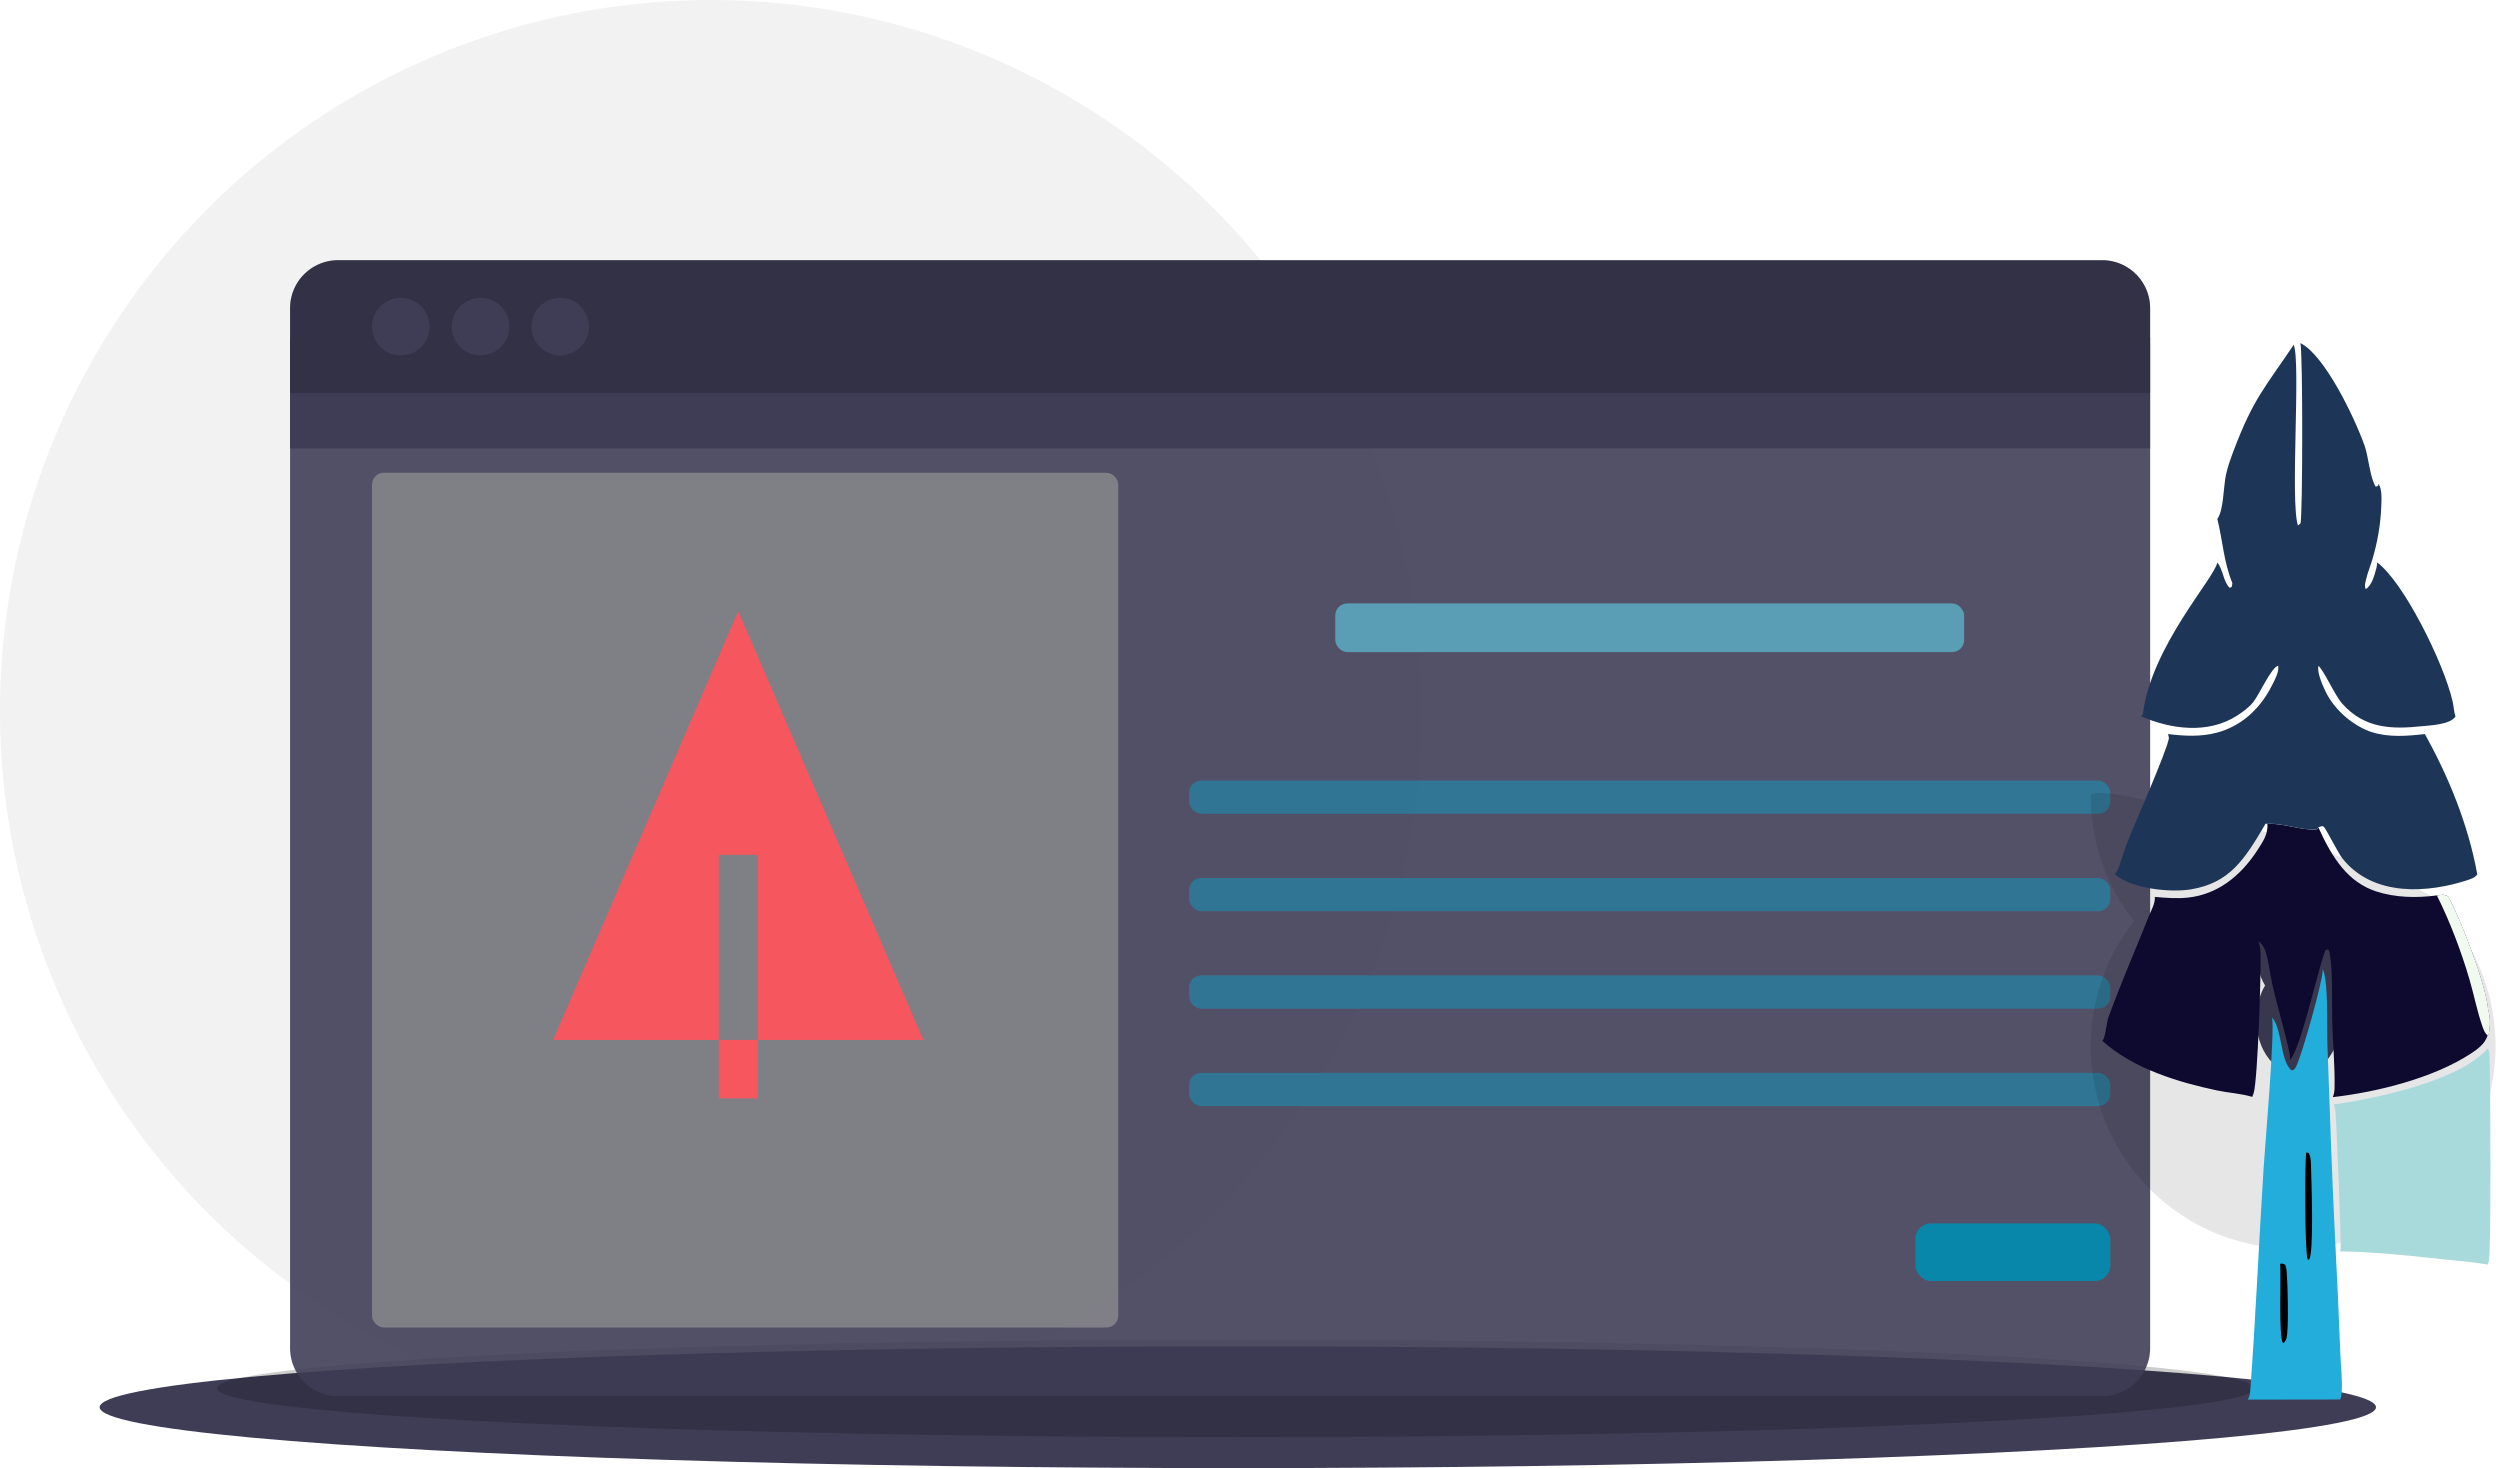 <?xml version="1.0" encoding="UTF-8" standalone="no"?>
<svg
   width="1129"
   height="663"
   viewBox="0 0 1129 663"
   version="1.1"
   id="svg29"
   sodipodi:docname="undraw_attributico_tree.svg"
   inkscape:version="1.3.2 (091e20e, 2023-11-25, custom)"
   xmlns:inkscape="http://www.inkscape.org/namespaces/inkscape"
   xmlns:sodipodi="http://sodipodi.sourceforge.net/DTD/sodipodi-0.dtd"
   xmlns="http://www.w3.org/2000/svg"
   xmlns:svg="http://www.w3.org/2000/svg">
  <defs
     id="defs29" />
  <sodipodi:namedview
     id="namedview29"
     pagecolor="#ffffff"
     bordercolor="#000000"
     borderopacity="0.25"
     inkscape:showpageshadow="2"
     inkscape:pageopacity="0.0"
     inkscape:pagecheckerboard="0"
     inkscape:deskcolor="#d1d1d1"
     inkscape:zoom="0.99911426"
     inkscape:cx="561.99778"
     inkscape:cy="331.79388"
     inkscape:window-width="1920"
     inkscape:window-height="1009"
     inkscape:window-x="-8"
     inkscape:window-y="-8"
     inkscape:window-maximized="1"
     inkscape:current-layer="svg29" />
  <title
     id="title1">Focus on What Matters</title>
  <circle
     cx="321"
     cy="321"
     r="321"
     fill="#f2f2f2"
     id="circle1" />
  <ellipse
     cx="559"
     cy="635.5"
     rx="514"
     ry="27.5"
     fill="#3f3d56"
     id="ellipse1" />
  <ellipse
     cx="558"
     cy="627"
     rx="460"
     ry="22"
     opacity="0.2"
     id="ellipse2" />
  <rect
     x="131"
     y="152.5"
     width="840"
     height="50"
     fill="#3f3d56"
     id="rect2" />
  <path
     d="M166.5,727.33A21.67,21.67,0,0,0,188.17,749H984.83A21.67,21.67,0,0,0,1006.5,727.33V296h-840Z"
     fill="#3f3d56"
     id="path2"
     transform="translate(-35.5 -118.5)"
     style="fill:#3f3d56;fill-opacity:0.891" />
  <path
     d="M984.83,236H188.17A21.67,21.67,0,0,0,166.5,257.67V296h840V257.67A21.67,21.67,0,0,0,984.83,236Z"
     transform="translate(-35.5 -118.5)"
     fill="#3f3d56"
     id="path3" />
  <path
     d="M984.83,236H188.17A21.67,21.67,0,0,0,166.5,257.67V296h840V257.67A21.67,21.67,0,0,0,984.83,236Z"
     transform="translate(-35.5 -118.5)"
     opacity="0.2"
     id="path4" />
  <circle
     cx="181"
     cy="147.5"
     r="13"
     fill="#3f3d56"
     id="circle4" />
  <circle
     cx="217"
     cy="147.5"
     r="13"
     fill="#3f3d56"
     id="circle5" />
  <circle
     cx="253"
     cy="147.5"
     r="13"
     fill="#3f3d56"
     id="circle6" />
  <rect
     x="168"
     y="213.5"
     width="337"
     height="386"
     rx="5.335"
     fill="#606060"
     id="rect6"
     style="fill:#979797;fill-opacity:0.655" />
  <g
     data-v-fde0c5aa=""
     id="070234ad-d668-4b31-b932-ecc6d708c167"
     fill="#f6575e"
     stroke="none"
     transform="matrix(2.2,0,0,2.2,249.796,276.048)">
    <path
       d="m 33.999,88 h 8 v 12 h -8 z m 42,0 L 38,0 H 37.999 L 0,88 H 33.999 V 50 h 8 v 38 z"
       id="path2-1" />
  </g>
  <rect
     x="603"
     y="272.5"
     width="284"
     height="22"
     rx="5.476"
     fill="#2e8555"
     id="rect7"
     style="fill:#5cbbd2;fill-opacity:0.725" />
  <rect
     x="537"
     y="352.5"
     width="416"
     height="15"
     rx="5.476"
     fill="#2e8555"
     id="rect8"
     style="fill:#00aad4;fill-opacity:0.413" />
  <rect
     x="537"
     y="396.5"
     width="416"
     height="15"
     rx="5.476"
     fill="#2e8555"
     id="rect9"
     style="fill:#00aad4;fill-opacity:0.418" />
  <rect
     x="537"
     y="440.5"
     width="416"
     height="15"
     rx="5.476"
     fill="#2e8555"
     id="rect10"
     style="fill:#00aad4;fill-opacity:0.415" />
  <rect
     x="537"
     y="484.5"
     width="416"
     height="15"
     rx="5.476"
     fill="#2e8555"
     id="rect11"
     style="fill:#00aad4;fill-opacity:0.418" />
  <rect
     x="865"
     y="552.5"
     width="88"
     height="26"
     rx="7.028"
     fill="#3ecc5f"
     id="rect12"
     style="fill:#008eb3;fill-opacity:0.884" />
  <ellipse
     cx="1038.003"
     cy="460.318"
     rx="19.083"
     ry="24.981"
     fill="#3f3d56"
     id="ellipse12" />
  <ellipse
     cx="1038.003"
     cy="429.786"
     rx="19.083"
     ry="24.981"
     fill="#3f3d56"
     id="ellipse13"
     inkscape:transform-center-x="-597.52926"
     inkscape:transform-center-y="-3.0026596" />
  <path
     d="m 944.187,359.432 a 91.013,91.013 0 0 0 19.561,56.514 91.406,91.406 0 1 0 143.689,0 C 1119.688,400.393 944.187,349.173 944.187,359.432 Z"
     opacity="0.1"
     id="path14" />
  <g
     id="g1"
     transform="matrix(1,0,0,1.321,475.421,-44.534)">
    <path
       d="m 578.516,411.279 c 18.178,-1.916 56.515,-7.845 69.656,-19.224 0.382,0.864 0.641,1.693 0.693,2.638 0.414,7.576 0.79,67.239 -0.317,70.262 -0.142,0.385 -0.356,0.732 -0.583,1.069 -6.823,-0.936 -13.847,-1.266 -20.709,-1.854 -15.355,-1.316 -30.633,-2.451 -46.053,-2.668 0.162,-0.3 0.24,-0.401 0.337,-0.705 0.479,-1.489 -1.787,-43.027 -2.266,-47.171 -0.097,-0.821 -0.414,-1.604 -0.757,-2.349 z"
       fill="#a8dadc"
       id="path24"
       style="stroke-width:0.647" />
    <path
       d="m 550.68,381.599 c 0.084,0.071 0.168,0.137 0.246,0.212 4.337,4.1 3.327,14.308 8.474,17.837 1.23,-0.206 1.308,-0.239 2.052,-1.244 2.324,-3.114 12.533,-30.208 12.06,-33.42 2.693,4.205 1.858,20.299 2.136,26.037 1.088,22.429 2.026,44.833 3.528,67.239 q 1.359,19.34 2.33,38.705 c 0.207,4.186 1.133,9.704 0.434,13.747 -0.097,0.534 -0.291,0.95 -0.531,1.431 l -41.787,0.05 c 0.24,-0.249 0.194,-0.183 0.427,-0.535 0.505,-0.753 0.641,-1.534 0.732,-2.418 2.512,-25.429 3.917,-50.956 6.066,-76.413 0.706,-8.347 5.017,-45.392 3.832,-51.226 z"
       fill="#22adda"
       id="path25"
       style="stroke-width:0.647" />
    <path
       d="m 554.305,465.743 c 1.016,-0.062 1.437,-0.106 2.343,0.444 0.311,0.714 0.498,1.405 0.589,2.181 0.46,4.067 1.042,19.607 -0.104,22.971 -0.136,0.389 -0.835,1.084 -1.113,1.441 l -0.46,0.089 c -2.026,-2.17 -0.783,-22.329 -1.256,-27.125 z"
       id="path26"
       style="stroke-width:0.647" />
    <path
       d="m 566.087,427.692 1.088,0.176 c 0.971,1.367 0.997,2.679 1.055,4.339 0.175,5.074 1.379,29.7 -0.855,32.116 l -0.647,-0.091 c -1.256,-1.867 -1.424,-32.245 -0.641,-36.541 z"
       id="path27"
       style="stroke-width:0.647" />
    <path
       d="m 548.543,315.358 c 7.522,-0.292 14.896,2.27 22.321,1.952 l 0.68,-0.758 c 6.448,10.712 13.4,18.718 26.076,21.889 8.662,2.168 18.56,2.29 27.403,1.381 1.955,-0.141 3.334,-0.533 5.108,0.346 5.024,6.506 17.408,30.582 18.074,38.794 1.107,2.605 0.893,5.491 0.317,8.206 l -0.57,0.508 c -1.01,2.912 -4.965,4.946 -7.555,6.227 -17.252,8.538 -42.933,13.213 -62.308,14.88 0.518,-0.984 0.744,-1.873 0.777,-2.979 0.214,-7.332 -0.732,-14.844 -1.023,-22.182 -0.278,-6.873 0.375,-17.617 -1.165,-24.063 -0.129,-0.557 -0.382,-0.886 -0.699,-1.348 -0.479,0.089 -0.874,0.273 -1.321,0.46 -3.683,7.41 -11.063,33.719 -15.964,37.412 0.058,-0.671 0.091,-1.39 -0.091,-2.047 -2.208,-8.129 -5.567,-16.052 -7.937,-24.188 -0.939,-3.234 -1.974,-9.853 -3.781,-12.32 -0.583,-0.795 -1.573,-1.481 -2.343,-2.092 0.55,1.374 0.829,2.71 0.9,4.194 0.291,6.295 -1.249,43.21 -3.114,47.795 -0.181,0.438 -0.395,0.857 -0.621,1.27 l -0.447,-0.098 c -5.03,-1.077 -10.293,-1.275 -15.388,-2.093 -16.916,-2.717 -37.657,-7.252 -51.873,-16.957 0.097,-0.118 0.207,-0.229 0.298,-0.353 1.411,-1.91 1.398,-5.528 2.525,-7.858 5.619,-11.677 12.196,-23.041 18.243,-34.517 0.978,-1.85 2.907,-4.414 2.628,-6.488 5.101,0.33 10.177,0.656 15.278,0.208 12.559,-1.102 23.253,-6.884 31.358,-16.539 2.214,-2.636 4.525,-5.075 4.214,-8.64 z"
       fill="#0e092e"
       id="path33"
       style="stroke-width:0.647" />
    <path
       d="m 625.061,339.819 c 1.955,-0.141 3.334,-0.533 5.108,0.346 5.024,6.506 17.408,30.582 18.074,38.794 1.107,2.605 0.893,5.491 0.317,8.206 l -0.57,0.508 c -1.178,-0.68 -1.774,-1.841 -2.33,-3.029 -2.356,-5.048 -3.794,-10.734 -5.813,-15.953 -3.768,-9.769 -8.966,-20.131 -14.786,-28.872 z"
       fill="#f1faee"
       id="path34"
       style="stroke-width:0.647" />
    <path
       d="m 563.433,151 c 10.811,3.983 24.328,25.132 29.021,35.13 1.774,3.779 2.421,11.154 5.075,14.008 l 1.003,-0.351 0.22,-0.659 c 1.703,1.889 1.308,5.702 1.185,8.102 -0.317,5.97 -1.774,12.106 -3.968,17.658 -0.932,2.367 -2.227,4.717 -2.952,7.146 -0.35,1.167 -0.686,1.989 -0.065,3.079 2.758,-1.298 3.871,-4.564 4.816,-7.25 0.227,-0.649 0.298,-1.16 0.324,-1.841 11.756,6.345 30.18,34.392 34.096,47.531 0.479,1.597 0.628,3.641 1.275,5.115 -2.415,2.825 -11.84,3.044 -15.401,3.325 -12.682,1 -25.59,1.008 -35.799,-7.788 -3.463,-2.983 -8.196,-11.356 -10.714,-12.85 -0.576,2.48 1.858,6.519 3.127,8.577 4.24,6.883 13.485,12.289 21.123,14.093 7.755,1.83 15.97,1.314 23.829,0.632 10.332,13.944 19.693,30.951 23.674,47.966 -0.926,1.123 -2.842,1.57 -4.214,1.916 -17.595,4.431 -42.732,6.008 -56.767,-7.444 -1.787,-1.715 -7.49,-10.335 -8.377,-10.772 -0.796,-0.393 -1.58,0.021 -2.415,0.226 l -0.68,0.758 c -7.425,0.318 -14.799,-2.244 -22.321,-1.952 l -0.809,-0.072 c -9.665,12.594 -16.411,20.21 -33.527,22.446 -9.141,1.195 -27.008,-0.096 -34.686,-5.215 0.473,-0.306 0.945,-0.684 1.249,-1.172 1.618,-2.62 2.738,-6.21 4.188,-9.024 2.9,-5.622 18.346,-32.087 19.104,-36.219 0.045,-0.239 -0.304,-1.154 -0.382,-1.442 7.263,0.695 14.766,0.981 21.958,-0.453 10.261,-2.045 19.22,-7.454 25.04,-16.269 1.185,-1.798 3.211,-4.447 2.758,-6.638 -3.081,0.462 -8.539,9.872 -11.303,12.469 -1.974,1.856 -4.849,3.404 -7.257,4.584 -13.128,6.413 -30.05,4.695 -43.503,0.181 l 0.906,-0.484 c 3.567,-23.204 32.633,-46.863 33.624,-52.034 2.628,2.265 2.674,6.576 5.671,8.696 l 0.926,-0.453 0.22,-1.226 c -3.917,-7.16 -4.311,-14.403 -6.778,-21.924 2.881,-2.953 2.706,-10.9 3.897,-15.076 0.809,-2.849 2.117,-5.547 3.431,-8.192 8.953,-18.02 14.469,-21.883 27.163,-36.269 3.263,6.133 -1.664,53.45 1.897,61.792 l 1.262,-0.75 -0.136,0.257 c 1.068,-2.327 1.126,-58.793 -0.013,-61.869 z"
       fill="#1d3557"
       id="path37"
       style="stroke-width:0.647" />
  </g>
</svg>

